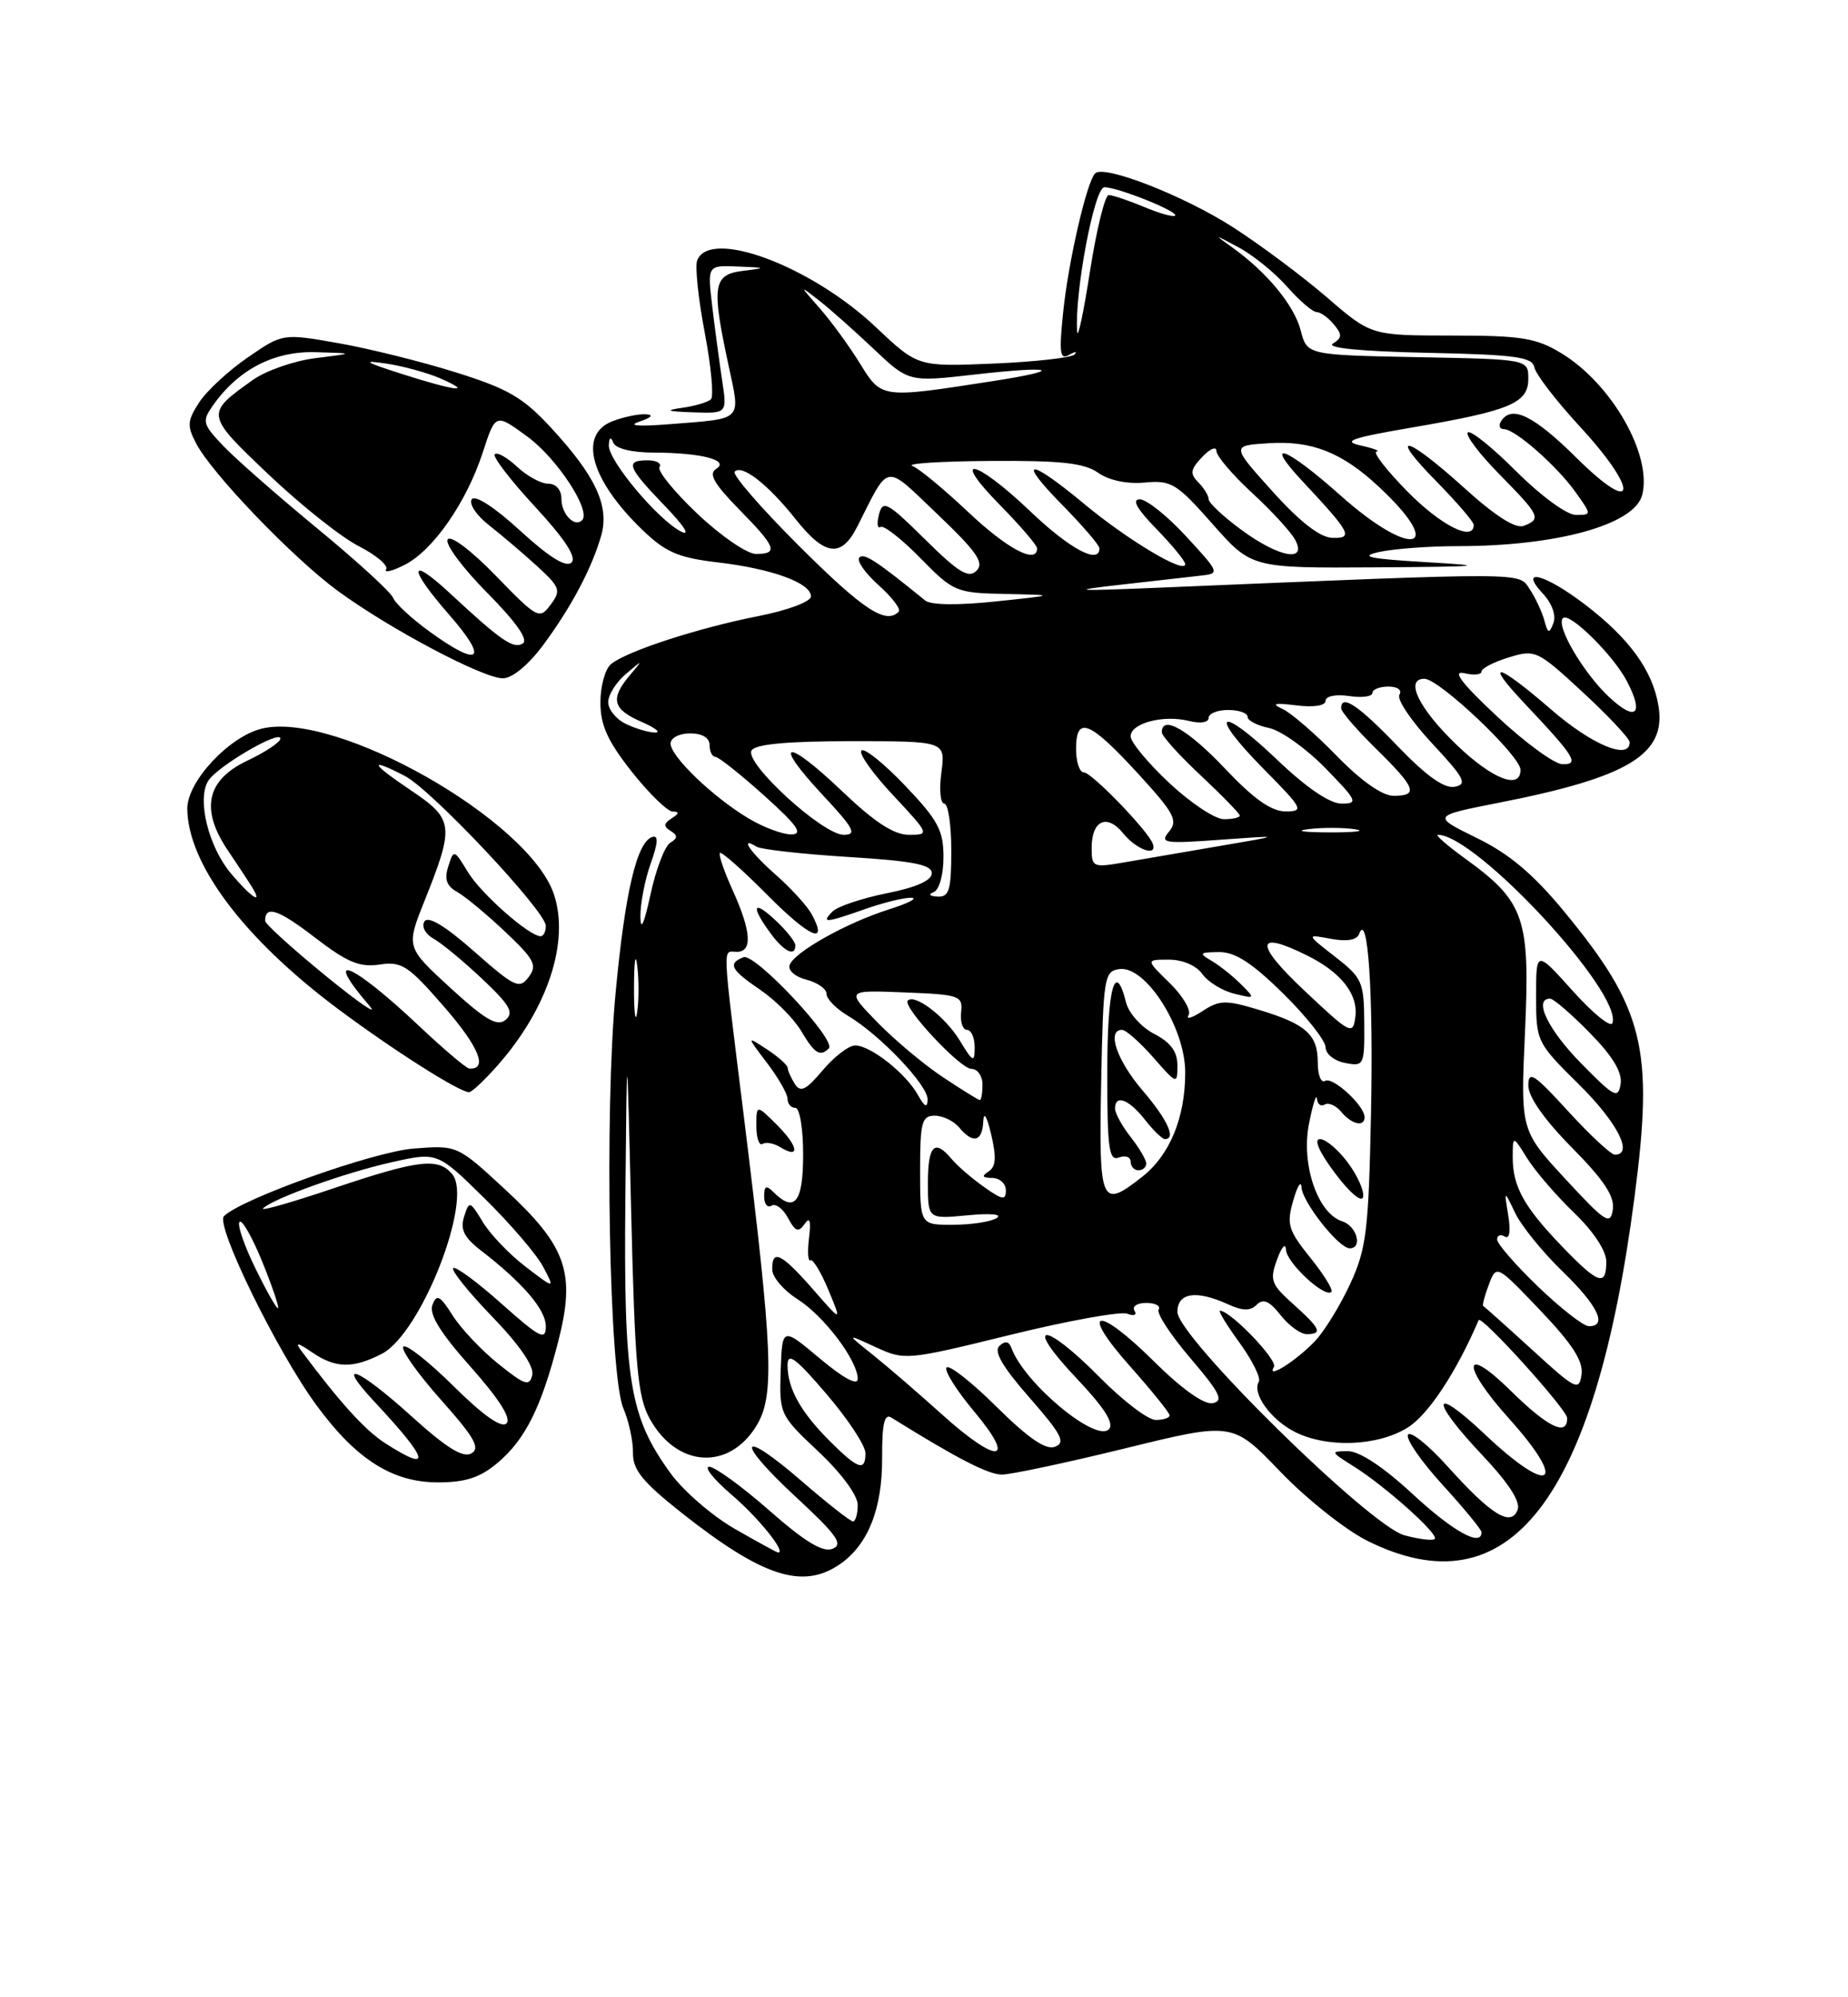 <?xml version="1.0" encoding="UTF-8" standalone="no"?>
<!DOCTYPE svg PUBLIC "-//W3C//DTD SVG 1.1//EN" "http://www.w3.org/Graphics/SVG/1.1/DTD/svg11.dtd" >
<svg xmlns="http://www.w3.org/2000/svg" xmlns:xlink="http://www.w3.org/1999/xlink" version="1.1" viewBox="0 0 237 256">
 <g >
 <path fill="currentColor"
d=" M 107.78 200.44 C 111.35 197.94 113.16 193.34 113.13 186.87 C 113.11 182.51 113.42 181.14 114.30 181.69 C 122.74 186.94 126.74 189.00 128.49 189.00 C 129.65 189.00 136.78 187.48 144.34 185.63 C 158.08 182.26 158.08 182.26 164.18 188.61 C 167.53 192.10 172.55 196.09 175.34 197.48 C 193.51 206.54 204.52 192.41 209.61 153.51 C 212.12 134.37 210.87 129.29 200.58 116.81 C 196.62 112.02 193.56 109.44 189.38 107.40 C 183.63 104.58 183.63 104.58 192.32 102.87 C 208.86 99.62 213.70 96.68 212.70 90.51 C 211.96 85.96 208.98 81.84 203.28 77.49 C 198.11 73.54 194.67 72.66 197.89 76.11 C 199.05 77.35 199.59 78.89 199.22 79.86 C 198.68 81.27 198.51 81.22 198.05 79.50 C 197.75 78.40 196.90 76.60 196.17 75.50 C 194.72 73.33 196.38 73.33 149.00 75.31 C 137.83 75.78 136.88 75.72 143.50 74.97 C 147.90 74.47 152.62 73.94 154.00 73.78 C 156.46 73.51 156.42 73.41 152.12 68.75 C 149.72 66.14 147.04 64.00 146.17 64.00 C 145.11 64.00 145.81 65.24 148.30 67.79 C 150.33 69.88 152.00 71.91 152.00 72.31 C 152.00 73.63 144.61 69.22 139.01 64.56 C 131.83 58.60 130.32 58.72 136.29 64.78 C 138.88 67.42 141.00 69.89 141.00 70.28 C 141.00 72.41 137.18 70.36 132.09 65.50 C 125.01 58.76 121.74 58.14 128.29 64.78 C 130.88 67.42 133.00 69.89 133.00 70.28 C 133.00 72.38 129.20 70.38 124.18 65.64 C 121.05 62.69 117.83 60.02 117.00 59.72 C 116.17 59.41 120.69 59.12 127.03 59.08 C 136.07 59.02 139.05 59.34 140.84 60.60 C 142.24 61.58 144.54 62.06 146.81 61.85 C 150.21 61.53 150.90 61.95 155.50 67.16 C 160.50 72.82 160.50 72.82 176.50 72.72 C 190.13 72.63 191.09 72.53 183.00 72.06 C 175.56 71.62 174.23 71.34 176.87 70.75 C 178.73 70.34 183.28 70.00 186.99 70.00 C 199.73 70.00 209.65 67.24 210.61 63.43 C 211.90 58.29 206.68 49.17 200.21 45.26 C 197.00 43.31 195.10 43.01 186.17 43.01 C 175.84 43.00 175.84 43.00 170.17 38.11 C 167.05 35.42 161.62 31.37 158.10 29.11 C 151.82 25.08 141.58 21.08 140.45 22.22 C 139.38 23.28 137.03 33.45 136.36 39.90 C 135.80 45.25 135.93 46.17 137.10 45.49 C 137.87 45.05 138.20 45.02 137.82 45.43 C 137.45 45.85 132.77 46.37 127.43 46.60 C 117.71 47.01 117.71 47.01 112.37 41.97 C 104.05 34.09 91.01 29.21 89.41 33.38 C 89.12 34.13 89.55 38.30 90.38 42.63 C 91.20 46.96 91.56 50.80 91.18 51.17 C 90.81 51.54 89.15 52.04 87.50 52.27 C 85.19 52.60 85.50 52.73 88.88 52.85 C 93.26 53.00 93.26 53.00 92.61 48.75 C 92.26 46.41 91.68 42.14 91.34 39.25 C 90.72 34.00 90.72 34.00 94.61 34.16 C 98.30 34.31 98.34 34.34 95.25 34.72 C 91.44 35.20 91.23 36.59 93.43 46.82 C 94.98 54.05 95.40 53.61 86.00 54.36 C 81.83 54.69 80.40 54.58 82.00 54.04 C 83.58 53.51 83.88 53.16 82.82 53.10 C 81.89 53.04 79.98 53.44 78.57 53.98 C 74.11 55.67 75.72 61.51 82.40 67.93 C 85.36 70.78 87.00 71.49 92.03 72.08 C 99.02 72.90 104.00 74.72 104.00 76.44 C 104.00 77.12 101.07 78.21 97.25 78.97 C 89.47 80.50 80.34 83.48 78.36 85.12 C 77.61 85.74 77.00 87.95 77.00 90.03 C 77.00 92.95 77.93 95.00 81.02 98.91 C 83.24 101.71 85.60 104.01 86.27 104.02 C 87.14 104.03 87.11 104.28 86.14 104.89 C 85.10 105.55 85.07 105.93 86.00 106.50 C 86.94 107.08 86.93 107.43 85.94 108.03 C 85.25 108.47 84.11 111.45 83.42 114.66 C 82.61 118.42 82.15 119.43 82.13 117.50 C 82.11 115.85 82.70 112.79 83.44 110.70 C 84.40 108.02 84.46 107.01 83.65 107.28 C 81.67 107.92 80.16 114.35 78.95 127.24 C 77.50 142.62 78.13 176.24 79.94 180.50 C 80.65 182.15 81.20 184.72 81.18 186.22 C 81.14 188.38 82.41 189.94 87.32 193.83 C 97.81 202.13 102.98 203.80 107.78 200.44 Z  M 63.80 187.51 C 67.36 184.52 69.43 180.37 71.59 171.94 C 73.85 163.13 72.68 159.77 64.82 152.49 C 58.65 146.78 58.65 146.78 53.08 147.21 C 47.94 147.60 30.95 153.65 28.72 155.88 C 27.59 157.01 35.55 173.26 40.59 180.12 C 45.68 187.05 50.32 190.00 56.16 190.00 C 59.69 190.00 61.57 189.39 63.80 187.51 Z  M 63.89 136.47 C 70.25 129.23 73.05 120.70 71.05 114.66 C 67.90 105.12 43.02 91.02 33.53 93.40 C 29.32 94.46 24.00 100.20 24.02 103.65 C 24.08 110.72 31.26 120.28 43.27 129.26 C 50.38 134.57 58.88 139.97 60.15 139.99 C 60.50 140.00 62.19 138.41 63.89 136.47 Z  M 69.63 82.72 C 73.25 77.84 75.89 72.87 77.10 68.66 C 78.18 64.87 76.41 61.05 70.70 54.86 C 67.10 50.95 65.16 49.82 58.46 47.73 C 54.08 46.35 47.30 44.67 43.38 43.98 C 36.26 42.73 36.26 42.73 31.78 45.81 C 29.32 47.50 26.51 50.09 25.55 51.57 C 24.02 53.90 23.97 54.58 25.15 56.83 C 27.18 60.71 37.55 71.50 43.30 75.72 C 49.92 80.58 61.95 86.95 64.50 86.94 C 65.69 86.94 67.77 85.22 69.63 82.72 Z  M 94.24 195.96 C 91.34 194.30 87.62 191.08 85.98 188.81 C 80.72 181.56 79.98 177.00 80.20 153.57 C 80.40 132.50 80.40 132.50 80.95 155.50 C 81.42 175.06 81.77 178.99 83.30 181.79 C 86.74 188.10 93.47 188.56 97.02 182.73 C 99.36 178.88 99.13 173.29 95.40 143.12 C 92.56 120.19 92.64 122.00 94.50 122.00 C 96.53 122.00 96.35 119.37 93.96 114.10 C 92.86 111.68 92.13 109.54 92.33 109.33 C 92.54 109.13 95.24 111.52 98.35 114.65 C 103.80 120.15 106.28 121.25 104.12 117.22 C 103.55 116.15 101.48 113.88 99.54 112.17 C 96.21 109.24 94.74 107.10 97.04 108.53 C 97.62 108.88 102.91 109.47 108.79 109.84 C 117.07 110.35 119.50 110.82 119.50 111.92 C 119.50 112.85 117.51 113.74 113.73 114.49 C 110.55 115.13 107.42 116.18 106.78 116.82 C 105.24 118.36 105.88 118.31 111.00 116.50 C 113.34 115.68 115.98 115.03 116.88 115.07 C 117.77 115.11 116.47 115.78 114.00 116.56 C 108.51 118.30 101.80 122.07 101.26 123.71 C 101.04 124.38 102.01 125.22 103.43 125.57 C 104.84 125.93 106.00 126.75 106.00 127.39 C 106.00 128.04 107.24 129.30 108.75 130.20 C 112.82 132.60 119.01 139.10 118.96 140.92 C 118.94 142.06 118.59 141.90 117.71 140.33 C 116.17 137.57 111.64 134.00 109.68 134.00 C 108.85 134.00 106.98 135.43 105.51 137.18 C 103.37 139.72 102.66 140.07 101.93 138.93 C 101.44 138.14 101.02 137.21 101.02 136.87 C 101.01 136.52 99.81 135.45 98.36 134.50 C 95.73 132.77 95.73 132.77 98.36 136.23 C 99.81 138.13 101.00 140.21 101.00 140.84 C 101.00 141.48 101.45 142.00 102.00 142.00 C 102.56 142.00 103.00 144.67 103.00 148.00 C 103.00 154.11 101.90 155.50 99.20 152.80 C 98.27 151.87 98.00 151.99 98.00 153.36 C 98.00 154.33 98.43 154.85 98.95 154.53 C 99.47 154.21 100.42 154.92 101.06 156.11 C 101.99 157.86 102.40 158.01 103.18 156.89 C 103.86 155.91 104.03 156.44 103.75 158.70 C 103.54 160.46 103.62 161.73 103.94 161.54 C 104.25 161.34 105.29 163.05 106.24 165.34 C 107.97 169.50 107.97 169.50 104.24 165.23 C 100.19 160.61 98.98 160.03 99.04 162.75 C 99.06 163.71 100.51 165.40 102.25 166.50 C 105.66 168.65 110.00 174.38 110.00 176.74 C 110.00 177.64 108.17 176.66 105.15 174.13 C 100.31 170.07 100.31 170.07 100.12 175.71 C 99.94 181.26 100.01 181.40 104.97 186.06 C 107.92 188.84 110.00 191.66 110.00 192.89 C 110.00 194.05 109.72 195.00 109.39 195.00 C 109.05 195.00 106.11 192.69 102.85 189.87 C 94.76 182.86 94.14 184.54 102.10 191.90 C 107.35 196.76 108.19 197.95 106.77 198.51 C 105.53 199.01 103.23 197.62 98.66 193.60 C 95.15 190.52 91.68 188.00 90.96 188.00 C 90.23 188.00 91.53 189.61 93.83 191.59 C 97.30 194.55 100.89 199.03 99.79 198.99 C 99.63 198.99 97.13 197.62 94.24 195.96 Z  M 99.70 144.24 C 97.00 141.55 97.00 141.55 97.00 144.33 C 97.00 145.86 97.36 146.90 97.80 146.62 C 98.24 146.35 99.24 146.53 100.02 147.01 C 102.62 148.62 102.43 146.98 99.70 144.24 Z  M 106.29 134.38 C 107.33 133.34 96.83 122.13 95.35 122.69 C 93.29 123.49 93.70 124.29 97.54 126.90 C 99.48 128.22 101.82 130.58 102.75 132.15 C 104.46 135.04 105.17 135.49 106.29 134.38 Z  M 102.00 121.17 C 102.00 120.72 100.88 119.29 99.50 118.00 C 96.60 115.28 96.22 116.05 98.75 119.53 C 100.51 121.95 102.00 122.71 102.00 121.17 Z  M 180.11 196.78 C 175.66 195.58 151.00 171.33 151.00 168.15 C 151.00 165.68 153.41 165.32 157.48 167.17 C 159.38 168.04 160.35 168.05 161.17 167.23 C 162.00 166.40 162.80 166.75 164.22 168.55 C 165.28 169.90 166.79 171.00 167.57 171.00 C 169.67 171.00 169.35 170.29 165.86 167.16 C 163.01 164.62 162.81 164.08 163.78 161.43 C 164.36 159.82 164.88 159.25 164.92 160.18 C 165.00 161.86 169.92 166.42 170.75 165.58 C 171.00 165.33 169.78 163.36 168.04 161.20 C 165.20 157.67 164.98 156.91 165.85 153.88 C 166.38 152.02 166.86 151.25 166.91 152.17 C 167.01 154.07 171.70 160.00 173.09 160.00 C 174.79 160.00 174.01 157.14 172.14 156.54 C 168.98 155.54 166.83 149.22 167.88 144.00 C 168.37 141.53 168.83 140.09 168.89 140.81 C 168.95 141.53 169.40 141.87 169.89 141.57 C 170.37 141.27 171.33 141.69 172.01 142.51 C 173.35 144.12 175.00 144.50 175.00 143.19 C 175.00 141.71 170.90 137.94 169.94 138.54 C 169.42 138.86 169.00 137.80 169.00 136.18 C 169.00 132.59 167.49 131.25 161.38 129.41 C 157.18 128.15 156.39 128.17 154.21 129.60 C 152.86 130.48 152.06 130.72 152.43 130.12 C 152.80 129.52 151.71 127.67 150.02 126.01 C 146.93 123.00 146.93 123.00 149.91 123.00 C 151.66 123.00 153.43 123.76 154.19 124.84 C 154.91 125.85 156.75 126.99 158.28 127.36 C 161.01 128.04 161.02 128.02 159.14 126.14 C 158.09 125.09 156.39 123.74 155.36 123.14 C 153.71 122.18 153.81 122.06 156.32 122.03 C 158.40 122.01 160.55 123.40 164.57 127.35 C 167.55 130.29 170.00 133.39 170.00 134.23 C 170.00 135.08 171.12 135.98 172.50 136.24 C 174.93 136.71 175.00 136.56 174.96 131.11 C 174.93 125.84 174.70 125.33 171.21 122.62 C 167.50 119.73 167.50 119.73 170.68 120.33 C 172.73 120.71 174.02 120.49 174.30 119.71 C 175.43 116.62 176.14 127.28 175.83 142.62 C 175.52 157.67 175.24 160.04 173.19 164.49 C 171.93 167.23 169.91 170.53 168.70 171.83 C 166.31 174.38 162.32 176.91 163.38 175.20 C 163.90 174.35 157.81 168.00 156.46 168.00 C 156.20 168.00 157.33 169.86 158.98 172.12 C 160.62 174.39 161.73 176.63 161.44 177.10 C 160.54 178.56 162.92 181.91 165.98 183.49 C 170.09 185.62 176.63 185.39 180.51 182.99 C 183.15 181.36 186.75 175.92 189.63 169.21 C 189.94 168.47 200.96 180.65 200.98 181.75 C 201.02 184.16 198.53 182.96 193.78 178.29 C 187.57 172.16 187.34 174.94 193.50 181.79 C 201.19 190.34 198.92 191.87 190.44 183.85 C 183.55 177.34 183.31 179.33 190.12 186.53 C 193.47 190.08 195.03 192.48 194.63 193.51 C 193.78 195.74 191.25 194.18 185.69 188.00 C 183.19 185.22 180.89 183.37 180.57 183.89 C 180.25 184.40 182.24 187.29 184.99 190.30 C 187.75 193.32 190.00 196.05 190.00 196.39 C 190.00 198.32 186.37 196.31 181.17 191.50 C 177.45 188.05 174.35 186.00 172.87 186.00 C 170.60 186.01 170.63 186.09 173.50 187.88 C 177.60 190.43 184.61 196.70 184.00 197.25 C 183.72 197.50 181.98 197.29 180.11 196.78 Z  M 172.88 149.05 C 171.64 147.37 170.02 146.00 169.28 146.00 C 168.45 146.00 169.19 147.68 171.22 150.38 C 173.07 152.86 174.64 154.18 174.81 153.43 C 174.99 152.69 174.12 150.72 172.88 149.05 Z  M 106.36 184.65 C 102.66 180.94 101.00 177.95 101.00 174.98 C 101.00 173.28 102.03 174.04 105.99 178.67 C 108.74 181.88 110.99 185.29 110.99 186.25 C 111.00 188.66 110.02 188.32 106.36 184.65 Z  M 120.76 181.25 C 117.86 178.64 113.92 175.24 112.00 173.70 C 108.50 170.91 108.50 170.91 112.29 172.66 C 116.02 174.38 116.27 174.36 129.54 171.10 C 136.95 169.28 143.71 168.06 144.56 168.38 C 145.44 168.72 145.84 168.55 145.49 167.99 C 145.16 167.44 145.84 167.00 147.00 167.00 C 148.16 167.00 148.88 167.38 148.59 167.85 C 148.30 168.32 150.14 171.13 152.68 174.10 C 156.46 178.53 156.97 179.56 155.52 179.85 C 154.42 180.06 151.57 178.04 147.98 174.48 C 140.61 167.19 138.32 167.71 144.97 175.17 C 147.73 178.28 150.00 181.09 150.00 181.41 C 150.00 181.73 149.20 182.00 148.22 182.00 C 147.23 182.00 143.99 179.53 141.00 176.50 C 133.87 169.28 131.15 169.35 137.98 176.57 C 141.66 180.46 142.94 182.46 142.20 183.20 C 140.50 184.90 131.36 177.27 129.72 172.79 C 129.40 171.91 128.90 171.82 128.17 172.51 C 127.41 173.21 128.57 175.20 132.04 179.15 C 136.13 183.82 136.70 184.90 135.31 185.43 C 134.13 185.89 131.93 184.38 127.84 180.35 C 124.66 177.19 121.76 174.91 121.40 175.27 C 121.04 175.63 122.65 178.19 124.97 180.96 C 130.48 187.55 127.93 187.72 120.76 181.25 Z  M 196.50 173.01 C 193.20 170.00 190.37 167.47 190.22 167.40 C 190.07 167.33 190.39 166.11 190.93 164.67 C 191.92 162.07 191.92 162.07 197.54 167.96 C 201.66 172.28 203.07 174.47 202.83 176.17 C 202.52 178.34 202.09 178.13 196.50 173.01 Z  M 197.25 164.91 C 194.36 162.13 192.00 159.41 192.00 158.87 C 192.00 158.33 192.44 158.16 192.98 158.49 C 193.59 158.87 193.76 157.84 193.43 155.80 C 192.89 152.50 192.89 152.50 194.33 155.50 C 195.13 157.15 197.85 160.51 200.39 162.96 C 204.93 167.35 206.21 170.02 203.75 169.98 C 203.06 169.97 200.14 167.68 197.25 164.91 Z  M 200.32 159.75 C 195.43 154.67 194.00 152.08 194.00 148.32 C 194.01 145.50 194.01 145.50 195.88 148.50 C 196.92 150.15 199.62 153.28 201.88 155.45 C 204.36 157.84 206.00 160.32 206.00 161.70 C 206.00 164.94 204.99 164.60 200.32 159.75 Z  M 118.00 150.00 C 118.00 143.82 118.22 143.00 119.88 143.00 C 120.91 143.00 122.32 143.68 123.00 144.50 C 124.78 146.64 125.98 146.35 126.10 143.75 C 126.16 142.39 126.57 143.06 127.12 145.43 C 127.81 148.34 127.72 149.56 126.77 150.16 C 125.85 150.75 125.98 150.97 127.25 150.98 C 128.21 150.99 129.00 151.71 129.00 152.57 C 129.00 153.89 128.55 153.81 126.16 152.11 C 124.60 151.00 122.74 149.40 122.04 148.55 C 119.86 145.93 119.00 146.80 119.00 151.63 C 119.00 156.25 119.00 156.25 124.08 155.77 C 127.05 155.48 128.61 155.63 127.83 156.12 C 127.10 156.59 124.59 156.98 122.25 156.98 C 118.00 157.00 118.00 157.00 118.00 150.00 Z  M 200.75 151.11 C 195.00 144.88 195.00 144.88 195.58 132.19 C 196.24 117.62 195.53 115.57 187.88 110.03 C 185.58 108.36 184.01 107.00 184.40 107.00 C 189.30 107.00 208.08 127.25 206.79 131.13 C 206.58 131.75 204.30 129.90 201.71 127.02 C 197.00 121.78 197.00 121.78 197.00 127.68 C 197.00 133.49 197.07 133.64 202.50 139.00 C 207.43 143.87 209.54 148.00 207.10 148.00 C 206.61 148.00 203.91 145.49 201.10 142.42 C 196.73 137.63 196.00 137.17 196.00 139.14 C 196.00 140.59 198.06 143.52 201.59 147.09 C 205.70 151.25 207.09 153.34 206.84 155.03 C 206.53 157.09 205.91 156.69 200.75 151.11 Z  M 141.22 138.75 C 141.49 125.25 141.61 124.48 143.55 124.21 C 146.91 123.73 152.00 131.69 152.00 137.45 C 152.00 143.26 150.03 148.04 146.49 150.83 C 141.18 155.00 140.92 154.40 141.22 138.75 Z  M 147.00 149.13 C 147.00 148.66 146.10 147.13 145.00 145.73 C 143.90 144.33 143.00 142.69 143.00 142.09 C 143.00 140.23 144.76 140.88 146.82 143.50 C 147.90 144.88 149.06 146.00 149.39 146.00 C 150.88 146.00 149.73 143.50 146.50 139.73 C 143.21 135.88 141.90 132.00 143.90 132.00 C 144.39 132.00 146.19 133.59 147.90 135.53 C 150.94 139.00 151.00 139.02 151.00 136.56 C 151.00 134.79 150.13 133.60 148.01 132.51 C 146.37 131.66 144.75 129.85 144.41 128.48 C 143.01 122.90 142.00 126.66 142.00 137.47 C 142.00 147.25 142.22 148.85 143.50 148.36 C 144.32 148.05 145.00 148.28 145.00 148.89 C 145.00 149.50 145.45 150.00 146.00 150.00 C 146.55 150.00 147.00 149.61 147.00 149.13 Z  M 120.92 138.06 C 118.49 136.45 114.70 133.27 112.50 131.01 C 108.50 126.90 108.50 126.90 116.00 127.20 C 123.11 127.48 123.49 127.62 123.26 129.75 C 123.13 130.99 123.47 132.00 124.01 132.00 C 124.56 132.00 125.00 133.01 125.00 134.25 C 124.99 136.26 124.79 136.17 123.05 133.31 C 121.22 130.32 117.33 127.34 116.42 128.25 C 115.67 128.99 123.13 137.00 124.58 137.00 C 125.36 137.00 126.00 137.90 126.00 139.00 C 126.00 140.10 125.85 141.00 125.67 141.00 C 125.49 141.00 123.35 139.68 120.92 138.06 Z  M 202.75 136.27 C 198.51 131.95 196.62 128.00 198.79 128.00 C 199.23 128.00 201.52 129.97 203.88 132.38 C 206.82 135.37 208.07 137.44 207.84 138.93 C 207.53 140.89 207.03 140.63 202.75 136.27 Z  M 167.22 126.91 C 160.83 120.89 161.01 119.16 167.68 122.49 C 172.00 124.64 174.20 127.45 173.82 130.33 C 173.51 132.72 173.22 132.56 167.22 126.91 Z  M 81.31 126.50 C 81.32 123.20 81.50 121.97 81.72 123.77 C 81.95 125.57 81.94 128.27 81.71 129.77 C 81.49 131.27 81.30 129.80 81.31 126.50 Z  M 119.75 114.34 C 120.46 114.05 121.00 112.10 121.00 109.84 C 121.00 106.43 120.29 105.11 116.07 100.69 C 113.36 97.85 110.84 95.82 110.47 96.20 C 110.10 96.57 111.93 99.15 114.54 101.93 C 119.22 106.94 119.24 107.00 116.56 107.00 C 114.63 107.00 112.14 105.37 107.92 101.34 C 100.70 94.46 98.95 94.89 105.54 101.93 C 109.52 106.19 109.94 107.00 108.21 107.00 C 105.50 107.00 95.41 97.76 96.39 96.18 C 96.88 95.38 100.99 95.00 109.19 95.00 C 121.26 95.00 121.26 95.00 120.73 99.00 C 120.43 101.20 120.60 103.00 121.10 103.00 C 121.59 103.00 122.00 105.70 122.00 109.00 C 122.00 114.08 121.73 114.99 120.25 114.92 C 119.20 114.87 119.00 114.64 119.75 114.34 Z  M 140.00 108.69 C 140.00 105.13 141.97 104.24 144.07 106.84 C 145.78 108.95 148.50 109.87 147.83 108.12 C 147.19 106.43 140.00 99.00 139.00 99.00 C 138.45 99.00 138.00 97.65 138.00 96.00 C 138.00 91.70 139.71 92.37 145.89 99.09 C 150.59 104.21 151.11 105.17 149.93 106.58 C 148.70 108.07 149.27 108.16 156.54 107.63 C 164.50 107.06 164.50 107.06 156.50 108.42 C 152.10 109.18 146.59 110.12 144.25 110.52 C 140.16 111.23 140.00 111.16 140.00 108.69 Z  M 96.00 104.90 C 91.42 102.16 86.00 96.95 86.00 95.30 C 86.00 94.58 87.11 94.00 88.50 94.00 C 90.06 94.00 91.00 94.57 91.00 95.50 C 91.00 96.33 91.34 97.00 91.75 97.01 C 92.16 97.02 94.97 99.25 98.00 101.97 C 102.26 105.79 103.05 106.92 101.50 106.95 C 100.40 106.97 97.92 106.05 96.00 104.90 Z  M 167.77 106.28 C 169.57 106.05 172.27 106.06 173.77 106.29 C 175.27 106.51 173.80 106.70 170.50 106.69 C 167.20 106.68 165.97 106.50 167.77 106.28 Z  M 149.96 100.36 C 147.23 97.81 145.00 95.12 145.00 94.38 C 145.00 92.69 149.21 91.58 152.50 92.41 C 153.94 92.77 155.00 92.61 155.00 92.02 C 155.00 91.46 156.12 91.00 157.50 91.00 C 158.88 91.00 160.00 91.39 160.00 91.88 C 160.00 92.36 161.24 93.00 162.75 93.31 C 164.26 93.62 167.51 95.93 169.96 98.44 C 174.07 102.65 174.23 103.00 172.05 103.00 C 170.54 103.00 167.55 100.97 163.79 97.38 C 156.31 90.24 154.81 91.22 162.02 98.52 C 167.11 103.67 167.28 104.00 164.86 104.00 C 163.04 104.00 160.77 102.39 157.09 98.50 C 152.38 93.52 149.00 91.58 149.00 93.86 C 149.00 94.34 151.25 96.83 154.00 99.40 C 156.75 101.98 159.00 104.29 159.00 104.54 C 159.00 104.79 158.08 105.00 156.96 105.00 C 155.83 105.00 152.68 102.91 149.96 100.36 Z  M 171.46 96.91 C 168.73 94.10 165.60 91.39 164.50 90.88 C 162.98 90.17 163.41 90.06 166.25 90.41 C 168.50 90.69 170.00 90.45 170.00 89.82 C 170.00 89.23 171.29 88.96 173.00 89.21 C 174.65 89.46 176.00 89.28 176.00 88.83 C 176.00 88.37 176.93 88.00 178.06 88.00 C 179.24 88.00 179.84 88.45 179.47 89.05 C 179.11 89.63 181.00 92.43 183.66 95.28 C 187.82 99.74 188.23 100.52 186.56 100.84 C 185.22 101.10 182.92 99.46 179.22 95.61 C 174.18 90.37 172.00 88.91 172.00 90.79 C 172.00 91.23 174.03 93.57 176.50 96.00 C 181.60 101.00 181.96 102.00 178.71 102.00 C 177.28 102.00 174.57 100.10 171.46 96.91 Z  M 186.89 95.55 C 181.99 90.87 180.08 87.00 182.68 87.00 C 184.56 87.00 195.00 96.88 195.00 98.67 C 195.00 101.26 191.44 99.89 186.89 95.55 Z  M 192.00 91.83 C 187.48 87.61 186.19 85.92 187.75 86.28 C 188.99 86.58 190.00 86.48 190.00 86.07 C 190.00 85.67 191.57 84.85 193.50 84.26 C 196.90 83.22 197.16 83.34 203.00 88.74 C 206.30 91.79 209.00 94.67 209.00 95.14 C 209.00 97.48 204.16 95.47 199.00 91.00 C 191.94 84.89 190.16 84.49 195.60 90.25 C 201.97 96.99 202.60 98.01 200.37 97.95 C 199.34 97.93 195.57 95.17 192.00 91.83 Z  M 80.25 92.78 C 79.01 92.18 78.00 90.93 78.00 90.00 C 78.00 89.07 79.01 87.45 80.25 86.40 C 82.50 84.50 82.50 84.50 80.75 86.58 C 78.23 89.57 78.57 90.91 82.25 92.51 C 84.04 93.29 84.83 93.91 84.00 93.89 C 83.17 93.88 81.49 93.38 80.25 92.78 Z  M 206.36 89.34 C 203.05 86.24 199.49 80.18 200.44 79.23 C 201.26 78.41 206.89 83.95 208.65 87.32 C 210.88 91.59 209.80 92.55 206.36 89.34 Z  M 102.53 70.03 C 97.60 65.12 93.86 60.81 94.22 60.45 C 95.17 59.49 98.49 62.08 102.06 66.57 C 105.80 71.28 107.90 71.53 109.94 67.50 C 114.14 59.20 113.32 59.33 120.27 65.95 C 125.28 70.73 126.25 72.13 125.24 73.15 C 124.23 74.17 122.94 73.39 118.63 69.13 C 113.81 64.37 113.22 64.05 112.73 65.92 C 112.43 67.07 112.52 67.80 112.93 67.54 C 113.34 67.29 115.64 69.09 118.04 71.54 C 122.29 75.87 122.60 76.00 128.96 76.13 C 135.50 76.27 135.50 76.27 127.67 77.09 C 122.91 77.60 119.37 77.55 118.67 76.98 C 112.31 71.82 110.82 70.85 110.21 71.46 C 109.82 71.85 110.93 73.44 112.67 75.00 C 114.41 76.55 115.58 78.09 115.25 78.41 C 113.60 80.07 110.70 78.16 102.53 70.03 Z  M 89.46 65.87 C 86.48 63.05 84.28 60.35 84.58 59.87 C 84.88 59.39 84.19 59.00 83.06 59.00 C 80.13 59.00 80.45 59.85 85.25 64.83 C 87.75 67.42 88.61 68.78 87.34 68.13 C 84.36 66.61 77.98 58.99 78.08 57.07 C 78.13 56.04 78.33 55.93 78.66 56.75 C 78.96 57.50 81.05 58.01 83.83 58.01 C 89.97 58.03 93.64 58.99 91.84 60.10 C 90.84 60.72 91.56 61.99 94.75 65.25 C 99.55 70.13 99.88 71.00 96.94 71.00 C 95.81 71.00 92.44 68.69 89.46 65.87 Z  M 159.20 67.91 C 156.89 66.22 155.00 64.45 155.00 63.98 C 155.00 63.52 154.40 62.55 153.68 61.82 C 152.58 60.72 152.66 60.17 154.18 58.57 C 155.18 57.51 156.00 57.17 156.00 57.80 C 156.00 58.44 158.05 60.85 160.57 63.17 C 163.08 65.48 165.57 68.19 166.10 69.19 C 167.68 72.13 164.01 71.46 159.20 67.91 Z  M 163.20 62.99 C 157.90 57.11 157.90 57.11 162.70 56.81 C 168.24 56.45 172.12 57.99 176.83 62.39 C 185.64 70.61 181.04 71.65 171.91 63.50 C 164.89 57.24 161.84 56.13 167.10 61.75 C 173.24 68.31 173.60 69.01 170.87 68.94 C 169.29 68.89 166.73 66.91 163.20 62.99 Z  M 180.50 63.00 C 177.79 60.25 176.01 57.95 176.54 57.88 C 177.07 57.82 176.15 57.46 174.50 57.10 C 172.07 56.56 173.31 56.13 181.00 54.81 C 193.69 52.64 196.00 51.68 196.00 48.55 C 196.00 46.05 196.00 46.05 181.81 45.78 C 167.62 45.50 167.62 45.50 166.81 42.35 C 165.98 39.13 162.45 34.86 158.00 31.69 C 155.64 30.01 155.68 30.01 158.85 31.71 C 160.69 32.69 163.49 34.96 165.07 36.75 C 166.65 38.54 168.35 40.00 168.85 40.00 C 169.35 40.00 170.34 40.71 171.06 41.58 C 172.15 42.88 172.13 43.30 170.94 44.04 C 170.04 44.60 174.58 45.04 182.99 45.22 C 194.38 45.46 196.52 45.75 196.78 47.09 C 196.95 47.96 199.54 51.34 202.54 54.59 C 210.25 62.93 209.98 66.39 202.22 58.72 C 196.68 53.23 193.83 51.85 192.50 54.00 C 192.16 54.55 192.32 55.00 192.86 55.00 C 194.30 55.00 199.65 59.70 202.06 63.08 C 204.14 66.00 204.14 66.00 202.09 66.00 C 200.94 66.00 197.60 63.55 194.45 60.41 C 191.37 57.33 188.58 55.09 188.24 55.43 C 187.90 55.77 189.73 58.19 192.31 60.81 C 197.50 66.08 197.71 66.52 195.41 67.40 C 194.36 67.80 191.76 66.14 187.74 62.50 C 180.27 55.74 177.83 55.23 184.29 61.78 C 186.88 64.42 189.00 66.89 189.00 67.28 C 189.00 69.48 184.79 67.36 180.50 63.00 Z  M 110.27 46.56 C 108.89 44.33 106.58 41.16 105.13 39.52 C 102.50 36.53 102.50 36.53 105.00 38.48 C 106.38 39.55 109.53 42.35 112.02 44.70 C 116.53 48.97 116.53 48.97 124.96 48.01 C 135.19 46.84 136.74 47.39 127.32 48.85 C 112.94 51.08 113.08 51.10 110.27 46.56 Z  M 138.14 42.50 C 137.79 37.56 140.35 24.00 141.63 24.00 C 143.38 24.00 151.20 27.14 150.70 27.64 C 150.48 27.85 148.68 27.35 146.69 26.51 C 144.69 25.68 142.67 25.00 142.19 25.00 C 141.71 25.00 140.63 29.39 139.79 34.75 C 138.96 40.11 138.21 43.60 138.14 42.50 Z  M 49.43 185.00 C 46.81 183.32 43.61 179.79 38.58 173.05 C 37.82 172.02 38.22 172.09 39.97 173.30 C 43.01 175.39 45.24 175.44 48.97 173.52 C 54.00 170.92 60.72 153.78 58.00 150.50 C 56.20 148.34 53.68 148.64 42.74 152.32 C 37.38 154.13 33.33 155.28 33.74 154.88 C 35.07 153.59 44.30 150.29 50.30 148.95 C 56.10 147.66 56.10 147.66 62.12 153.58 C 65.44 156.84 68.83 160.79 69.66 162.37 C 71.17 165.23 71.17 165.23 67.42 162.37 C 65.36 160.80 62.89 158.23 61.94 156.66 C 60.26 153.90 60.18 153.87 59.52 155.94 C 59.00 157.57 59.51 158.61 61.67 160.27 C 67.07 164.44 70.00 167.86 70.00 170.00 C 70.00 171.87 69.24 171.48 64.32 167.10 C 61.19 164.31 58.41 162.26 58.12 162.54 C 57.84 162.82 60.10 165.63 63.14 168.78 C 66.63 172.39 68.52 175.14 68.26 176.24 C 67.91 177.74 67.31 177.54 63.91 174.81 C 61.74 173.07 59.10 170.27 58.04 168.59 C 56.42 166.04 56.00 165.82 55.46 167.25 C 55.00 168.45 56.46 170.82 60.37 175.21 C 64.00 179.29 65.60 181.80 64.96 182.44 C 64.32 183.08 61.97 181.43 58.18 177.68 C 55.00 174.53 52.09 172.24 51.73 172.60 C 51.37 172.96 53.52 176.00 56.50 179.36 C 60.86 184.25 61.64 185.62 60.44 186.29 C 59.37 186.89 57.23 185.56 52.81 181.56 C 45.84 175.25 42.81 174.09 48.10 179.75 C 55.03 187.16 55.46 188.86 49.43 185.00 Z  M 32.76 162.58 C 31.31 159.62 30.39 156.94 30.72 156.61 C 31.05 156.29 32.35 158.58 33.63 161.71 C 34.90 164.84 35.81 167.52 35.66 167.67 C 35.51 167.82 34.20 165.53 32.76 162.58 Z  M 53.73 131.49 C 45.06 123.32 41.23 121.77 47.40 128.94 C 48.55 130.28 46.01 128.53 41.75 125.06 C 37.49 121.58 34.00 118.42 34.00 118.03 C 34.00 115.99 35.68 116.55 40.34 120.13 C 44.51 123.34 46.11 124.01 48.67 123.63 C 51.52 123.20 52.35 123.74 56.98 129.07 C 61.44 134.20 62.62 137.09 60.19 136.96 C 59.81 136.94 56.90 134.48 53.73 131.49 Z  M 57.77 126.63 C 52.07 121.40 52.07 121.40 54.45 115.45 C 58.31 105.79 58.21 105.01 52.64 101.26 C 47.51 97.82 47.19 97.01 51.93 99.46 C 55.36 101.24 70.00 116.80 70.00 118.67 C 70.00 119.40 69.70 120.00 69.34 120.00 C 67.87 120.00 61.71 114.57 60.01 111.78 C 58.23 108.85 58.19 108.84 57.49 111.05 C 56.96 112.69 57.27 113.57 58.64 114.33 C 59.66 114.90 62.43 117.20 64.80 119.44 C 68.55 122.98 68.93 123.72 67.80 125.23 C 66.61 126.82 66.02 126.54 60.82 121.96 C 57.09 118.67 54.90 117.35 54.43 118.11 C 54.03 118.76 54.55 119.72 55.61 120.32 C 56.65 120.90 59.46 123.22 61.85 125.48 C 65.39 128.81 65.95 129.80 64.84 130.72 C 63.77 131.61 62.25 130.73 57.77 126.63 Z  M 29.63 111.97 C 26.73 108.53 25.24 102.45 26.70 100.09 C 27.85 98.23 36.02 93.46 35.96 94.68 C 35.94 95.13 34.03 96.40 31.71 97.50 C 26.46 99.99 25.66 103.74 29.25 109.04 C 30.53 110.94 31.93 113.06 32.35 113.75 C 33.76 116.05 32.21 115.03 29.63 111.97 Z  M 55.10 80.96 C 52.79 79.29 50.68 77.33 50.41 76.62 C 50.13 75.90 45.77 71.91 40.70 67.74 C 35.64 63.57 30.21 58.81 28.64 57.16 C 25.99 54.38 25.89 54.00 27.27 52.02 C 30.51 47.39 35.11 44.99 40.44 45.14 C 45.50 45.28 45.50 45.28 40.50 45.90 C 37.75 46.23 34.11 47.50 32.41 48.71 C 26.31 53.05 26.32 53.10 34.45 60.82 C 38.56 64.73 43.75 68.85 46.00 70.00 C 48.24 71.14 49.82 72.48 49.52 72.97 C 49.21 73.46 50.27 73.22 51.85 72.42 C 55.51 70.60 59.82 64.42 61.92 57.97 C 63.55 52.96 63.55 52.96 67.67 55.99 C 71.47 58.78 75.85 65.48 74.65 66.68 C 73.69 67.64 72.00 65.90 72.00 63.94 C 72.00 62.79 71.32 62.00 70.31 62.00 C 69.39 62.00 67.59 61.02 66.32 59.83 C 65.05 58.64 63.76 57.91 63.45 58.22 C 63.15 58.52 65.46 61.54 68.60 64.93 C 72.44 69.08 73.97 71.43 73.30 72.10 C 72.62 72.78 70.46 71.45 66.72 68.03 C 63.38 64.97 60.89 63.37 60.49 64.01 C 60.13 64.60 61.11 66.07 62.67 67.28 C 64.22 68.50 66.99 70.84 68.80 72.49 C 71.84 75.27 71.99 75.66 70.62 77.50 C 69.18 79.43 68.95 79.31 63.59 73.80 C 60.42 70.53 57.78 68.55 57.41 69.15 C 57.05 69.73 59.33 72.80 62.48 75.98 C 66.21 79.75 67.80 82.01 67.04 82.48 C 65.84 83.22 64.24 82.11 57.77 76.10 C 52.39 71.10 52.29 72.72 57.61 78.80 C 62.73 84.65 61.57 85.65 55.10 80.96 Z  M 51.50 47.92 C 46.78 46.41 46.35 46.13 49.47 46.59 C 51.65 46.91 54.80 47.77 56.47 48.50 C 60.83 50.42 58.46 50.14 51.50 47.92 Z "/>
</g>
</svg>